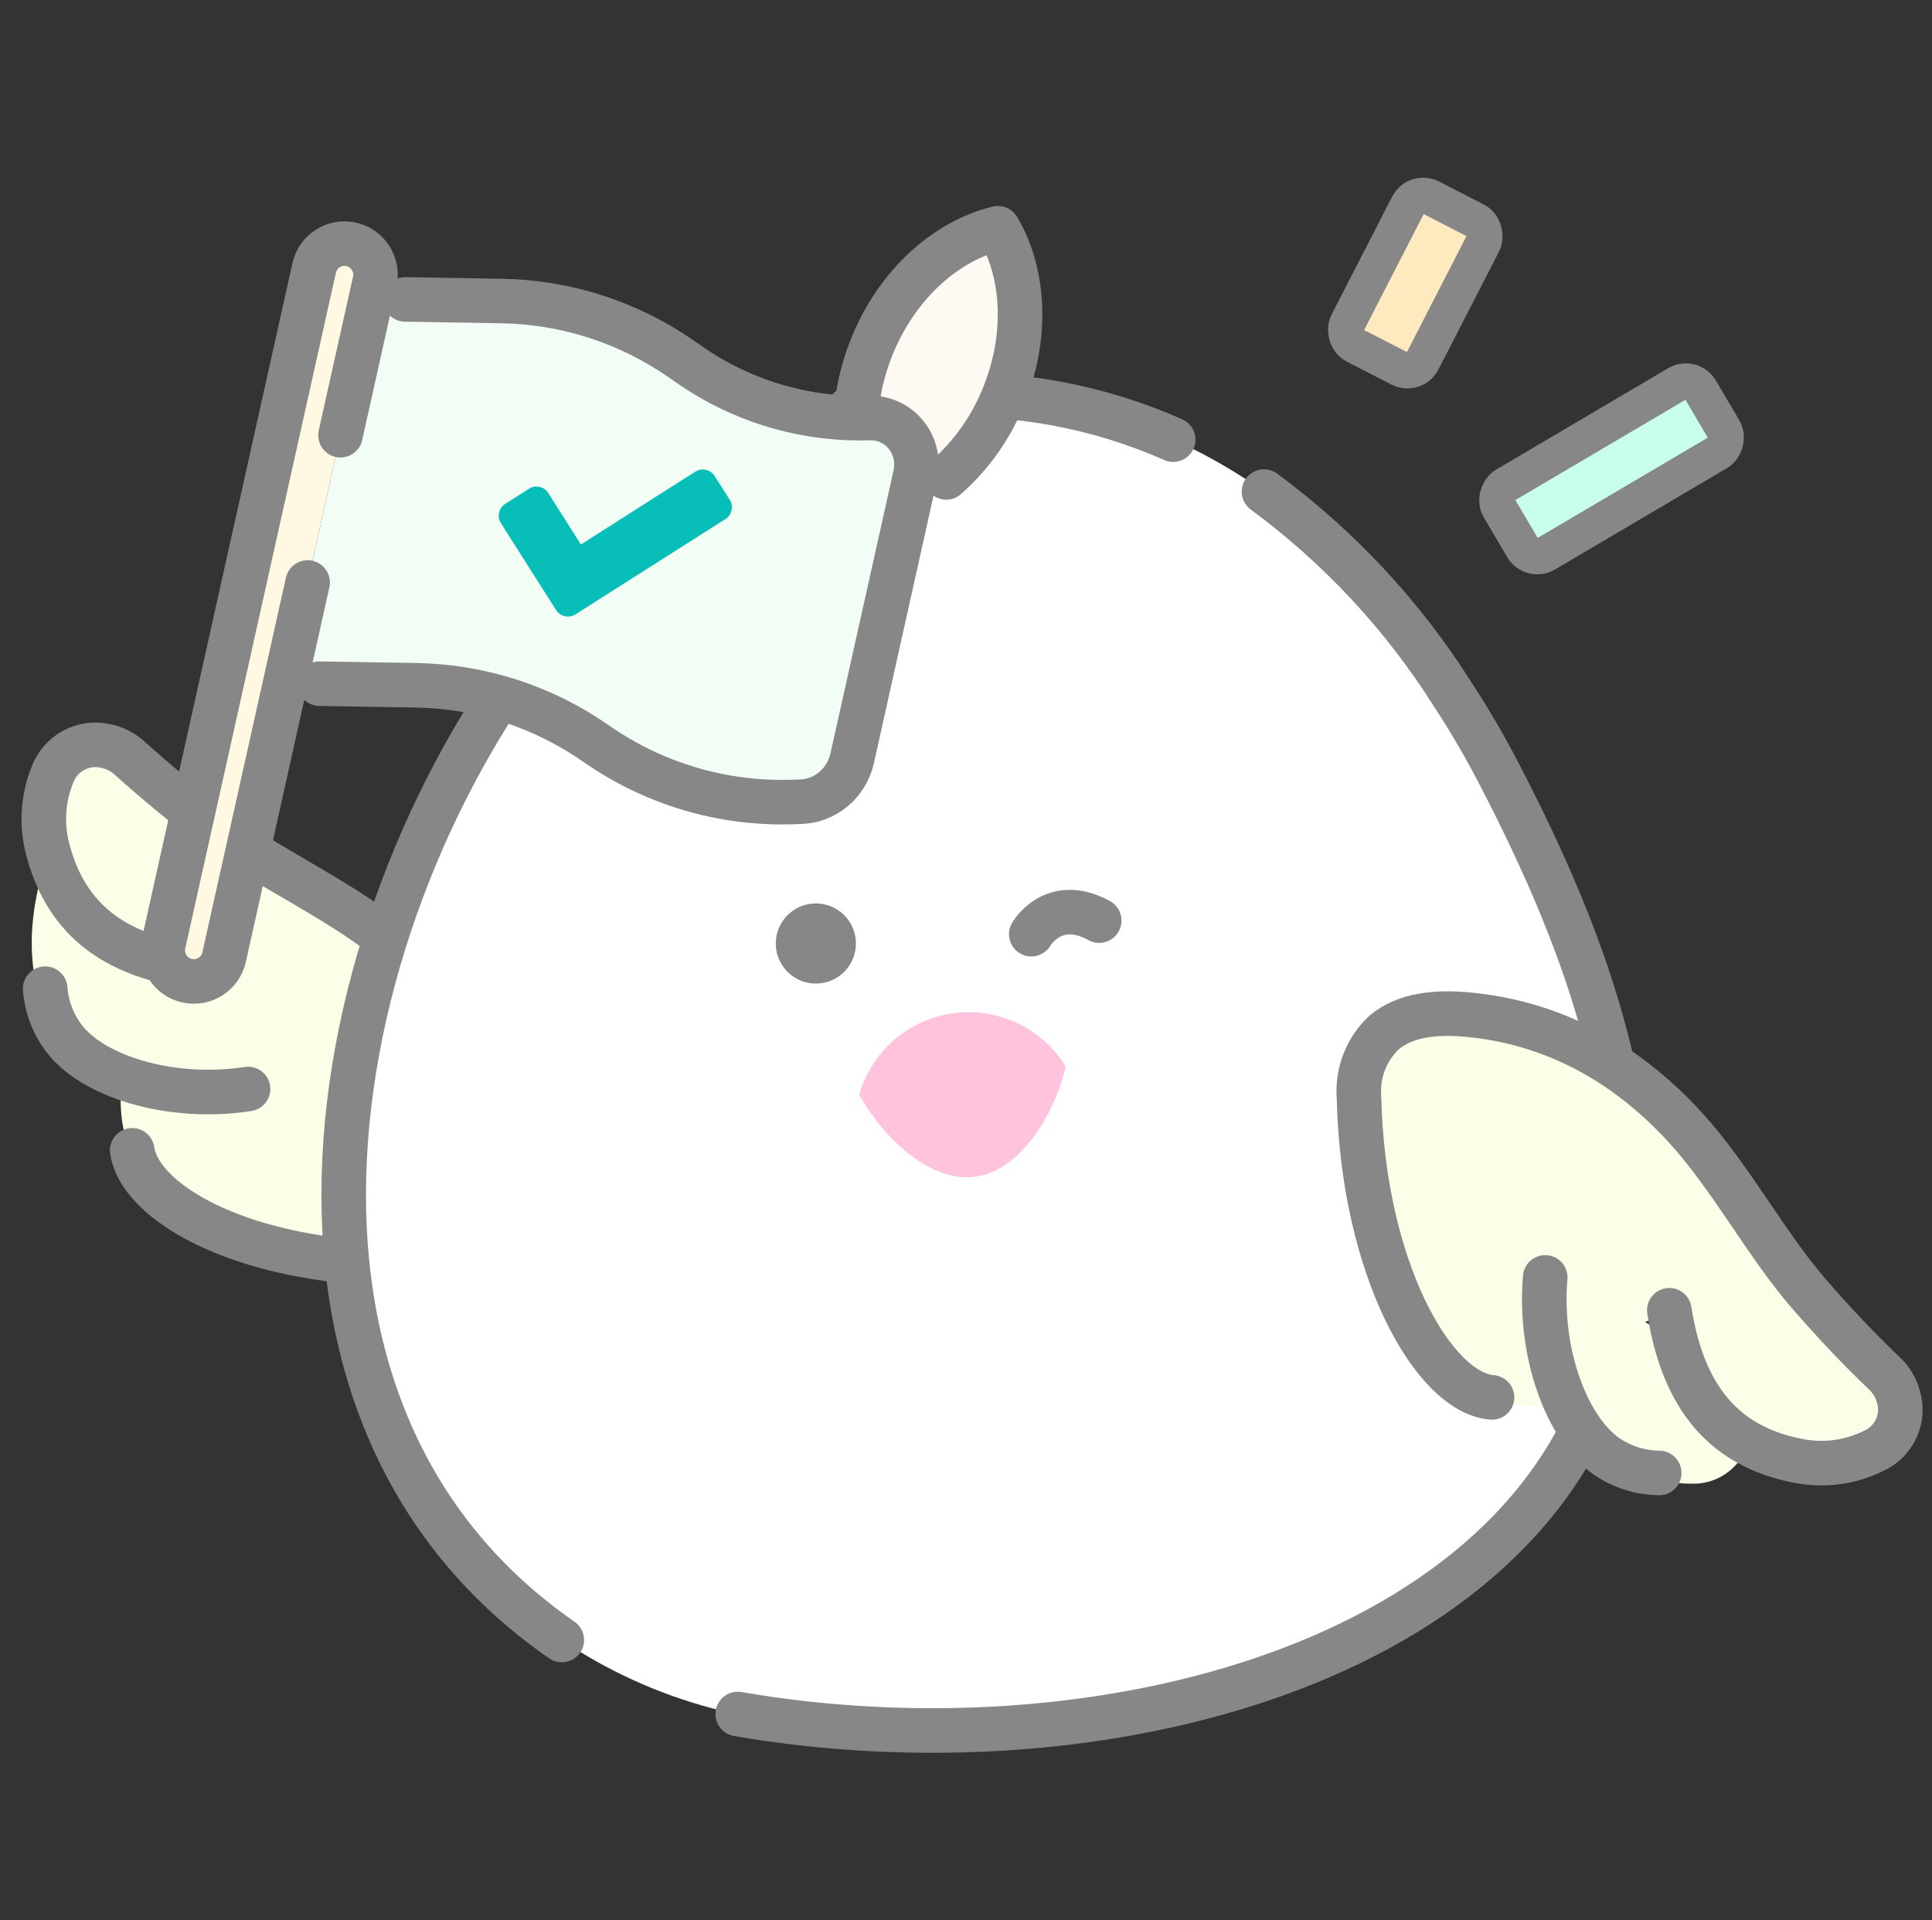 <svg width="161" height="160" viewBox="0 0 161 160" fill="none" xmlns="http://www.w3.org/2000/svg">
<rect x="0" y="0" width="161" height="160" fill="#333333" stroke="none"/>
<g clip-path="url(#clip0_2894_30750)">
<path d="M3.767 71.949C3.767 71.949 -1.337 85.647 10.215 89.777C8.994 97.761 15.108 102.426 23.245 104.086C23.035 86.362 9.147 71.644 3.767 71.949Z" fill="#FBFFE7"/>
<path d="M11.016 95.844C11.846 101.425 25.2 107.597 43.324 104.43C43.679 100.34 43.278 96.221 42.142 92.277C40.606 86.687 37.649 82.452 32.269 78.216C27.871 74.744 22.148 72.207 17.817 68.954C15.369 67.097 13.003 65.145 10.72 63.097C10.162 62.609 9.483 62.28 8.755 62.143C7.864 61.951 6.934 62.084 6.133 62.517C5.331 62.951 4.712 63.658 4.386 64.509C3.574 66.492 3.43 68.685 3.976 70.757C5.33 75.927 8.85 79.876 17.245 80.649" fill="#FBFFE7"/>
<path d="M11.016 95.844C11.846 101.425 25.2 107.597 43.324 104.43C43.679 100.34 43.278 96.221 42.142 92.277C40.606 86.687 37.649 82.452 32.269 78.216C27.871 74.744 22.148 72.207 17.817 68.954C15.369 67.097 13.003 65.145 10.72 63.097C10.162 62.609 9.483 62.28 8.755 62.143C7.864 61.951 6.934 62.084 6.133 62.517C5.331 62.951 4.712 63.658 4.386 64.509C3.574 66.492 3.43 68.685 3.976 70.757C5.33 75.927 8.85 79.876 17.245 80.649" stroke="#878787" stroke-width="3.714" stroke-linecap="round" stroke-linejoin="round"/>
<path d="M3.766 82.375C3.884 83.964 4.486 85.479 5.492 86.715C8.144 89.911 14.611 91.675 20.669 90.731" fill="#FBFFE7"/>
<path d="M3.766 82.375C3.884 83.964 4.486 85.479 5.492 86.715C8.144 89.911 14.611 91.675 20.669 90.731" stroke="#878787" stroke-width="3.714" stroke-linecap="round" stroke-linejoin="round"/>
<path d="M77.755 32.95C98.261 32.1 111.814 43.799 120.995 57.757C122.328 59.782 123.549 61.861 124.677 63.995C125.274 65.134 125.861 66.273 126.43 67.43C133.393 81.488 138.547 97.155 134.185 113.075C127.166 138.614 102.549 143.695 74.092 144.138C69.112 144.229 64.145 143.62 59.346 142.33C54.865 141.143 50.628 139.219 46.818 136.643C35.279 128.634 30.04 116.682 28.95 105.002C27.635 90.384 31.522 80.195 37.236 66.806C41.971 55.714 52.085 42.976 64.174 36.738C68.351 34.505 72.993 33.21 77.755 32.95Z" fill="white"/>
<path d="M105.333 40.959C111.58 45.57 116.89 51.265 120.993 57.757C122.326 59.782 123.547 61.861 124.675 63.994C125.271 65.133 125.858 66.273 126.427 67.43C133.39 81.487 138.544 97.154 134.182 113.075C127.163 138.614 91.51 147.989 61.477 142.808" stroke="#878787" stroke-width="3.714" stroke-linecap="round" stroke-linejoin="round"/>
<path d="M70.707 34.134C72.998 33.45 75.369 33.052 77.763 32.95C84.639 32.593 91.502 33.855 97.766 36.63" stroke="#878787" stroke-width="3.714" stroke-linecap="round" stroke-linejoin="round"/>
<path d="M46.817 136.643C18.127 116.754 27.513 74.002 46.733 51.166C50.783 46.272 55.598 42.022 61.004 38.573" stroke="#878787" stroke-width="3.714" stroke-linecap="round" stroke-linejoin="round"/>
<path d="M78.851 39.775C80.905 37.967 82.518 35.712 83.563 33.183C85.69 28.099 85.385 22.757 83.162 19.018C78.927 20.038 74.892 23.549 72.755 28.633C70.618 33.717 70.924 39.05 73.127 42.798" fill="#FFF9F3"/>
<path d="M78.851 39.775C80.905 37.967 82.518 35.712 83.563 33.183C85.69 28.099 85.385 22.757 83.162 19.018C78.927 20.038 74.892 23.549 72.755 28.633C70.618 33.717 70.924 39.05 73.127 42.798" stroke="#878787" stroke-width="3.714" stroke-linecap="round" stroke-linejoin="round"/>
<path d="M71.308 78.258C71.378 78.915 71.251 79.577 70.945 80.161C70.638 80.746 70.166 81.226 69.586 81.542C69.007 81.858 68.347 81.995 67.69 81.936C67.032 81.877 66.407 81.624 65.893 81.21C65.379 80.796 65 80.239 64.802 79.61C64.605 78.98 64.599 78.306 64.784 77.673C64.969 77.039 65.338 76.475 65.844 76.051C66.35 75.628 66.97 75.363 67.626 75.292C68.063 75.243 68.505 75.281 68.927 75.404C69.349 75.527 69.743 75.732 70.085 76.008C70.428 76.284 70.712 76.624 70.922 77.011C71.132 77.397 71.263 77.821 71.308 78.258Z" fill="#878787"/>
<path d="M85.94 77.834C85.94 77.834 87.788 74.608 91.601 76.702Z" fill="#FFF9F3"/>
<path d="M85.94 77.834C85.94 77.834 87.788 74.608 91.601 76.702" stroke="#878787" stroke-width="3.714" stroke-linecap="round" stroke-linejoin="round"/>
<path d="M88.784 88.808C87.815 87.252 86.417 86.01 84.758 85.231C83.099 84.452 81.25 84.17 79.434 84.419C77.619 84.669 75.914 85.438 74.526 86.635C73.138 87.832 72.126 89.405 71.613 91.165V91.212C73.521 94.713 77.47 98.557 81.286 98.042C85.101 97.527 87.934 92.71 88.793 88.894L88.784 88.808Z" fill="#FFC3DD"/>
<path d="M141.148 123.62C137.857 123.62 134.185 122.667 131.676 119.042C131.245 118.435 130.672 117.943 130.007 117.611C129.341 117.278 128.604 117.114 127.86 117.134C126.233 117.156 124.623 116.804 123.153 116.106C121.682 115.409 120.392 114.383 119.38 113.108C118.759 112.361 118.382 111.442 118.297 110.474C118.213 109.506 118.426 108.536 118.909 107.693C119.391 106.849 120.119 106.173 120.996 105.755C121.873 105.337 122.857 105.197 123.816 105.353C131.456 106.739 138.568 110.201 144.372 115.36C145.072 116.011 145.56 116.857 145.773 117.789C145.985 118.721 145.913 119.695 145.566 120.585C145.218 121.475 144.611 122.241 143.824 122.782C143.036 123.323 142.104 123.615 141.148 123.62Z" fill="#FBFFE7"/>
<path d="M124.335 116.428C119.489 116.046 113.575 105.754 113.25 91.426C113.171 90.429 113.317 89.428 113.677 88.495C114.037 87.562 114.602 86.722 115.33 86.037C117.123 84.51 119.708 84.329 122.007 84.51C129.381 85.111 135.572 88.574 140.494 93.992C144.262 98.132 147.171 103.674 150.729 107.776C152.761 110.123 154.869 112.364 157.063 114.453C157.609 114.973 158.002 115.633 158.198 116.361C158.464 117.236 158.401 118.179 158.022 119.011C157.642 119.843 156.973 120.509 156.138 120.883C154.219 121.835 152.041 122.133 149.937 121.732C144.634 120.73 140.398 117.496 139.111 109.169" fill="#FBFFE7"/>
<path d="M124.335 116.428C119.489 116.046 113.575 105.754 113.25 91.426C113.171 90.429 113.317 89.428 113.677 88.495C114.037 87.562 114.602 86.722 115.33 86.037C117.123 84.51 119.708 84.329 122.007 84.51C129.381 85.111 135.572 88.574 140.494 93.992C144.262 98.132 147.171 103.674 150.729 107.776C152.761 110.123 154.869 112.364 157.063 114.453C157.609 114.973 158.002 115.633 158.198 116.361C158.464 117.236 158.401 118.179 158.022 119.011C157.642 119.843 156.973 120.509 156.138 120.883C154.219 121.835 152.041 122.133 149.937 121.732C144.634 120.73 140.398 117.496 139.111 109.169" stroke="#878787" stroke-width="3.714" stroke-linecap="round" stroke-linejoin="round"/>
<path d="M138.267 122.724C136.677 122.707 135.128 122.211 133.822 121.302C130.445 118.87 128.242 112.536 128.767 106.431" fill="#FBFFE7"/>
<path d="M138.267 122.724C136.677 122.707 135.128 122.211 133.822 121.302C130.445 118.87 128.242 112.536 128.767 106.431" stroke="#878787" stroke-width="3.714" stroke-linecap="round" stroke-linejoin="round"/>
<rect x="26.745" y="19.798" width="5.172" height="61.27" transform="rotate(12.571 26.745 19.798)" fill="#FFF9E3"/>
<path d="M32.421 56.594L23.893 56.353L31.032 24.337L39.563 24.579C45.261 24.74 50.812 26.506 55.538 29.66L56.155 30.07C60.876 33.222 66.481 34.865 72.171 34.764C72.788 34.753 73.401 34.879 73.964 35.132C74.527 35.385 75.025 35.758 75.42 36.224C75.815 36.689 76.097 37.234 76.245 37.817C76.392 38.4 76.402 39.007 76.272 39.59L71.012 63.176C70.789 64.179 70.225 65.075 69.41 65.723C68.596 66.371 67.578 66.733 66.518 66.752L65.772 66.763C59.6 66.874 53.521 65.094 48.399 61.676C43.672 58.52 38.12 56.755 32.421 56.594Z" fill="#F2FDF6"/>
<path d="M25.637 48.532L23.585 57.734L18.675 79.75C18.364 81.144 16.983 82.022 15.589 81.711V81.711C14.195 81.401 13.317 80.019 13.627 78.625L26.182 22.322C26.493 20.928 27.875 20.05 29.269 20.361V20.361C30.663 20.672 31.541 22.054 31.23 23.448L30.425 27.059L28.373 36.261" stroke="#878787" stroke-width="3.71" stroke-linecap="round"/>
<path d="M26.627 56.962L34.673 57.096C40.05 57.185 45.268 58.876 49.69 61.964C54.482 65.308 60.197 67.007 66.025 66.82L66.729 66.798C67.73 66.767 68.695 66.393 69.472 65.737C70.248 65.081 70.792 64.18 71.015 63.177L76.275 39.591C76.405 39.007 76.404 38.403 76.272 37.823C76.139 37.243 75.88 36.703 75.513 36.244C75.146 35.785 74.68 35.419 74.152 35.174C73.624 34.929 73.047 34.811 72.465 34.829C67.093 35.001 61.824 33.434 57.407 30.349L56.83 29.948C52.408 26.862 47.192 25.171 41.815 25.081L33.766 24.946" stroke="#878787" stroke-width="3.71" stroke-linecap="round"/>
<path d="M60.96 42.517C60.89 42.834 60.719 43.079 60.448 43.251L49.931 49.932L47.956 51.188C47.684 51.36 47.391 51.411 47.074 51.34C46.757 51.27 46.513 51.099 46.34 50.828L45.085 48.852L41.744 43.594C41.572 43.322 41.521 43.029 41.592 42.712C41.663 42.395 41.833 42.151 42.105 41.978L44.08 40.723C44.351 40.551 44.645 40.5 44.962 40.571C45.279 40.641 45.523 40.812 45.695 41.083L48.406 45.366L57.938 39.3C58.209 39.128 58.503 39.077 58.819 39.147C59.136 39.218 59.38 39.389 59.553 39.66L60.808 41.636C60.98 41.907 61.031 42.201 60.96 42.517Z" fill="#07BEB8"/>
<rect x="140.985" y="31.257" width="6.662" height="19.451" rx="1.405" transform="rotate(59.488 140.985 31.257)" fill="#C7FFEB" stroke="#878787" stroke-width="3"/>
<rect x="117.988" y="15.818" width="7.012" height="13.86" rx="1.405" transform="rotate(27.182 117.988 15.818)" fill="#FFE9BF" stroke="#878787" stroke-width="3"/>
</g>
<defs>
<clipPath id="clip0_2894_30750">
<rect width="160" height="160" fill="white" transform="translate(0.5)"/>
</clipPath>
</defs>
</svg>
